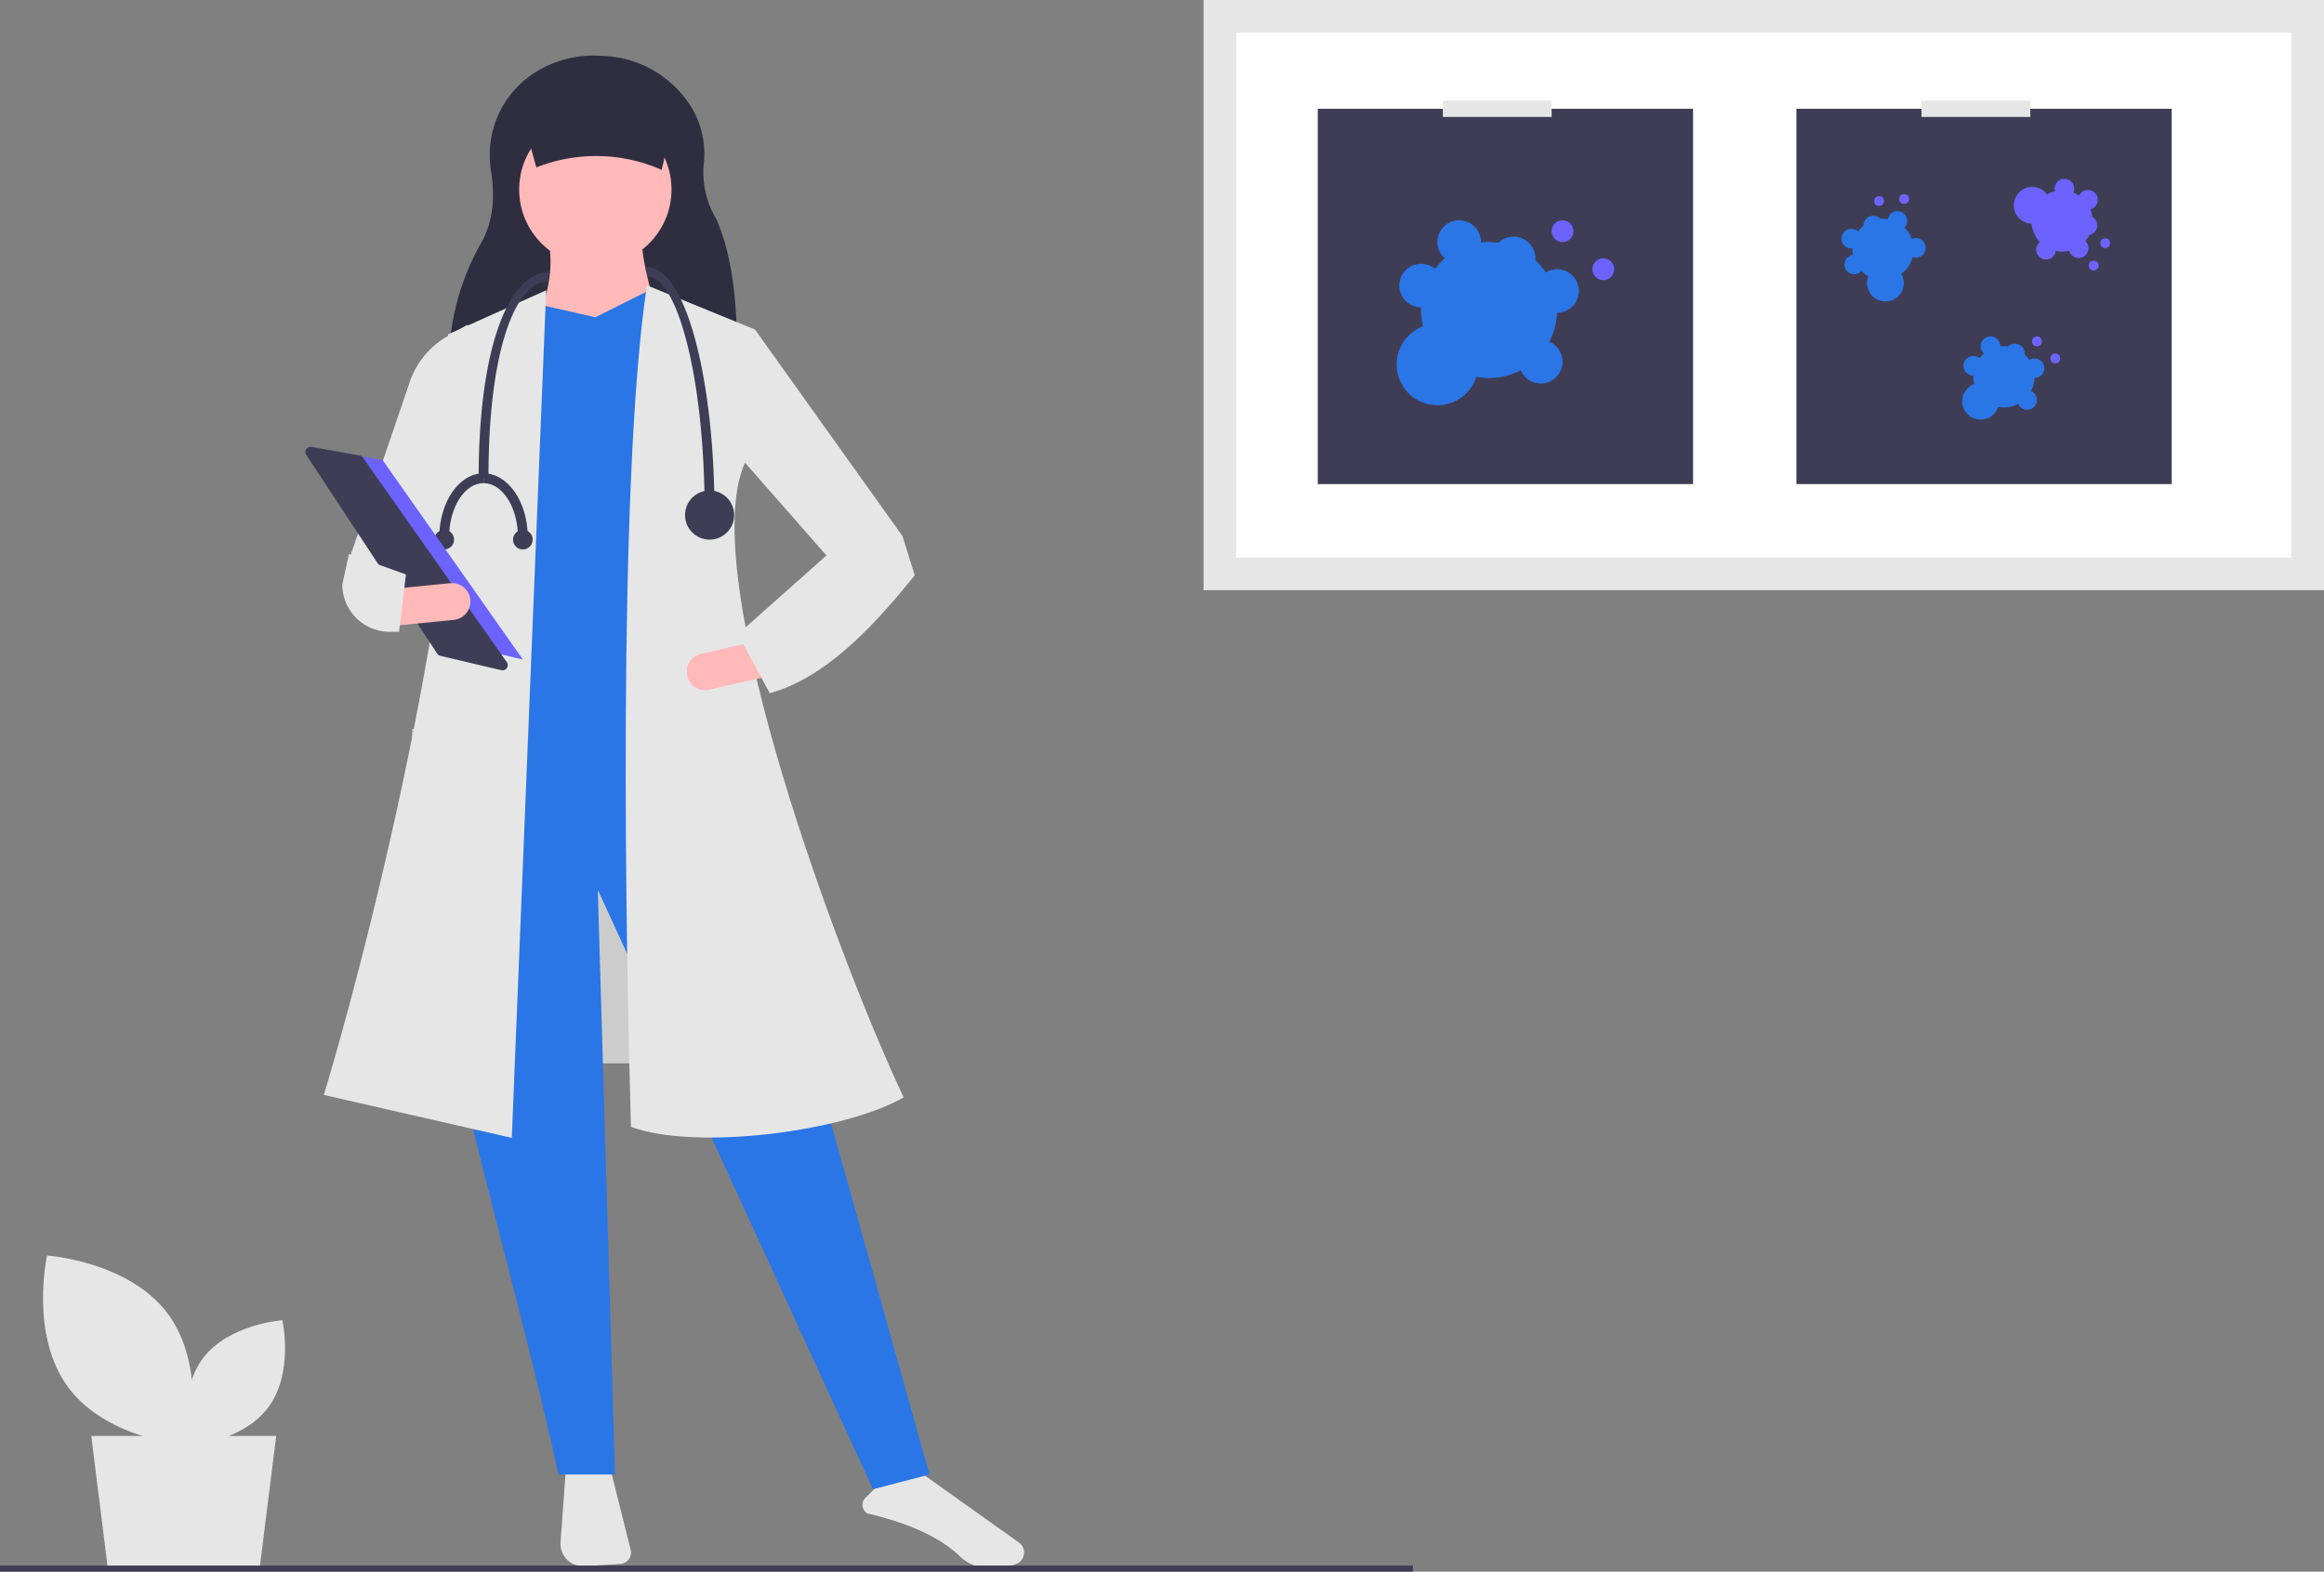 <svg id="Group_63" data-name="Group 63" xmlns="http://www.w3.org/2000/svg" width="361.297" height="244.328" viewBox="0 0 361.297 244.328">
  <rect x="0" y="0" width="361.297" height="244.328" fill="#808080" stroke="none"/>
  <rect id="Rectangle_33" data-name="Rectangle 33" width="46.507" height="52.003" transform="translate(64.077 113.307)" fill="#ccc"/>
  <path id="Path_102" data-name="Path 102" d="M59.77,548.294H36.094L33.557,528h28.75Z" transform="translate(-19.369 -304.768)" fill="#e6e6e6"/>
  <path id="Path_103" data-name="Path 103" d="M379.625,701.807l-.8,10.923a3.477,3.477,0,0,0,3.678,3.724l5.61-.34a1.774,1.774,0,0,0,1.613-2.2l-3.114-12.457Z" transform="translate(-291.682 -472.98)" fill="#e6e6e6"/>
  <path id="Path_104" data-name="Path 104" d="M490.648,708.494c6.6,1.545,11.32,3.74,14.418,6.711a6.357,6.357,0,0,0,4.069,1.744,10.4,10.4,0,0,0,4.727-.649h0a1.873,1.873,0,0,0,1.11-1.543,1.906,1.906,0,0,0-.8-1.762l-15.66-11.142-6.652,2.661-1.552,1.552a1.536,1.536,0,0,0,.338,2.428Z" transform="translate(-355.777 -473.208)" fill="#e6e6e6"/>
  <path id="Path_105" data-name="Path 105" d="M382.551,229.8l-44.762-.414a38.238,38.238,0,0,1,4.945-18.651c2.178-3.763,2.131-7.857,1.606-11.307a15.2,15.2,0,0,1,5.258-14.16,16.876,16.876,0,0,1,11.349-3.755l.869.036a16.915,16.915,0,0,1,13.9,8.358,14.09,14.09,0,0,1,1.675,8.583,14.213,14.213,0,0,0,1.983,8.457C382.111,213.2,382.7,221.2,382.551,229.8Z" transform="translate(-268 -172.854)" fill="#2f2e41"/>
  <path id="Path_106" data-name="Path 106" d="M407.588,552.524l-8.785,2.292-42.779-93.2,2.674,90.906h-8.785c-9.387-42.769-26.336-92.129-18.716-107.712l45.453-2.674Z" transform="translate(-263.089 -323.297)" fill="#2a76e6"/>
  <circle id="Ellipse_11" data-name="Ellipse 11" cx="11.841" cy="11.841" r="11.841" transform="translate(80.712 17.621)" fill="#ffb9b9"/>
  <path id="Path_107" data-name="Path 107" d="M389.428,263.459l-19.48-1.146c1.909-4.382,2.672-8.6,1.91-12.6h14.515C386.34,252.783,387.869,258.1,389.428,263.459Z" transform="translate(-286.563 -212.225)" fill="#ffb9b9"/>
  <path id="Path_108" data-name="Path 108" d="M213.807,183.881l-42.779,3.056,4.392-75.819,7.448-2.1,8.4,1.91,8.4-4.2,5.347,1.91Z" transform="translate(-98.719 -61.603)" fill="#2a76e6"/>
  <path id="Path_109" data-name="Path 109" d="M321.022,399.552l-29.22-6.684c8.689-28.812,24.341-94.726,19.289-118.216l15.278-6.875Z" transform="translate(-241.456 -222.654)" fill="#e6e6e6"/>
  <path id="Path_110" data-name="Path 110" d="M312.365,323.586l-11.077-6.875,9.447-27.667a13.052,13.052,0,0,1,5.705-6.777l3.182-1.842-1.91,27.883Z" transform="translate(-246.932 -229.955)" fill="#e6e6e6"/>
  <path id="Path_111" data-name="Path 111" d="M446.016,392.207c-9.222,5.336-32.275,8.31-42.4,4.583-.745-26.032-2.206-99.668,2.483-130.821l16.806,6.875-1.528,20.626C413.345,311.115,436.676,372.57,446.016,392.207Z" transform="translate(-305.528 -221.612)" fill="#e6e6e6"/>
  <path id="Path_112" data-name="Path 112" d="M296.274,160.14,285.961,156.7l-13.75-15.661L274.5,121.18l22.917,32.085Z" transform="translate(-157.123 -69.946)" fill="#e6e6e6"/>
  <path id="Path_113" data-name="Path 113" d="M425.306,402.16a2.869,2.869,0,0,0,3.427,2.161l8.754-1.983-1.265-5.588-8.754,1.982A2.865,2.865,0,0,0,425.306,402.16Z" transform="translate(-318.475 -297.1)" fill="#ffb9b9"/>
  <path id="Path_114" data-name="Path 114" d="M385.778,209.951a25.225,25.225,0,0,0-19.48-.382l-2.674-9.549H388.07Z" transform="translate(-282.913 -183.544)" fill="#2f2e41"/>
  <path id="Path_115" data-name="Path 115" d="M444.029,373.4l4.965,9.167c8.352-2.329,15.59-9.673,22.536-18.334l-1.91-6.111-11.841,3.056Z" transform="translate(-329.323 -274.801)" fill="#e6e6e6"/>
  <path id="Path_116" data-name="Path 116" d="M420.846,297.39h-1.528c0-21.609-4.449-36.668-8.785-36.668l-.382-1.528c3.888,0,6.367,6.267,7.762,11.525C419.8,277.848,420.846,287.319,420.846,297.39Z" transform="translate(-309.769 -217.701)" fill="#3f3d56"/>
  <path id="Path_117" data-name="Path 117" d="M350.246,293.086h-1.528c0-19.79,4.48-32.084,11.077-32.084l-.382,1.528C354.85,262.529,350.246,271.978,350.246,293.086Z" transform="translate(-274.309 -218.744)" fill="#3f3d56"/>
  <circle id="Ellipse_12" data-name="Ellipse 12" cx="3.82" cy="3.82" r="3.82" transform="translate(106.494 76.252)" fill="#3f3d56"/>
  <path id="Path_118" data-name="Path 118" d="M335.791,345.013h-1.528c0-5.476,3.084-9.931,6.875-9.931v1.528C338.19,336.61,335.791,340.38,335.791,345.013Z" transform="translate(-265.965 -261.504)" fill="#3f3d56"/>
  <path id="Path_119" data-name="Path 119" d="M357.4,345.013h-1.528c0-4.633-2.4-8.4-5.347-8.4v-1.528C354.316,335.082,357.4,339.537,357.4,345.013Z" transform="translate(-275.352 -261.504)" fill="#3f3d56"/>
  <circle id="Ellipse_13" data-name="Ellipse 13" cx="1.528" cy="1.528" r="1.528" transform="translate(79.757 82.363)" fill="#3f3d56"/>
  <circle id="Ellipse_14" data-name="Ellipse 14" cx="1.528" cy="1.528" r="1.528" transform="translate(67.534 82.363)" fill="#3f3d56"/>
  <path id="Path_120" data-name="Path 120" d="M118.177,165.193l9.533,1.7,21.788,30.98-11.575-2.724Z" transform="translate(-68.213 -95.351)" fill="#6c63ff"/>
  <path id="Path_121" data-name="Path 121" d="M285.81,325.347a.811.811,0,0,0-.665,1.256l20.366,30.9a.808.808,0,0,0,.491.343l9.476,2.229a.809.809,0,0,0,.847-1.254l-22.361-31.794a.8.8,0,0,0-.52-.331l-7.481-1.336a.878.878,0,0,0-.153-.014Z" transform="translate(-237.536 -255.885)" fill="#3f3d56"/>
  <path id="Path_122" data-name="Path 122" d="M316.949,376.374l.566,5.7,8.932-.887a2.865,2.865,0,1,0-.566-5.7Z" transform="translate(-255.971 -284.818)" fill="#ffb9b9"/>
  <path id="Path_123" data-name="Path 123" d="M298.578,369.518a7.368,7.368,0,0,0,7.359,7.319h1.469l1.069-8.911-8.853-3.187Z" transform="translate(-245.367 -278.622)" fill="#e6e6e6"/>
  <rect id="Rectangle_34" data-name="Rectangle 34" width="174.189" height="91.745" transform="translate(187.108)" fill="#e6e6e6"/>
  <path id="Path_124" data-name="Path 124" d="M627.278,254.649H791.32v-81.6H627.278Z" transform="translate(-435.097 -167.978)" fill="#fff"/>
  <rect id="Rectangle_35" data-name="Rectangle 35" width="58.345" height="58.345" transform="translate(204.865 16.912)" fill="#3f3d56"/>
  <circle id="Ellipse_15" data-name="Ellipse 15" cx="1.691" cy="1.691" r="1.691" transform="translate(247.567 40.165)" fill="#6c63ff"/>
  <circle id="Ellipse_16" data-name="Ellipse 16" cx="1.691" cy="1.691" r="1.691" transform="translate(241.225 34.246)" fill="#6c63ff"/>
  <path id="Path_125" data-name="Path 125" d="M711.229,249.655a3.361,3.361,0,0,0-1.762.5,10.618,10.618,0,0,0-1.635-1.917c.007-.09.014-.181.014-.273a3.38,3.38,0,0,0-5.727-2.434,10.362,10.362,0,0,0-2.732-.024c0-.027,0-.052,0-.079a3.382,3.382,0,1,0-5.606,2.544,10.628,10.628,0,0,0-1.532,1.621,3.382,3.382,0,1,0-2.163,5.982h.011c-.006.141-.011.281-.011.423a10.583,10.583,0,0,0,.306,2.524,6.339,6.339,0,1,0,8.274,7.856,10.558,10.558,0,0,0,6.909-1.025,3.383,3.383,0,1,0,4.436-4.436,10.509,10.509,0,0,0,1.2-4.5h.011a3.382,3.382,0,1,0,0-6.765Z" transform="translate(-469.158 -207.799)" fill="#2a76e6"/>
  <rect id="Rectangle_36" data-name="Rectangle 36" width="16.912" height="2.537" transform="translate(224.314 15.643)" fill="#e6e6e6"/>
  <rect id="Rectangle_37" data-name="Rectangle 37" width="58.345" height="58.345" transform="translate(279.276 16.912)" fill="#3f3d56"/>
  <circle id="Ellipse_17" data-name="Ellipse 17" cx="0.761" cy="0.761" r="0.761" transform="translate(318.764 54.963)" fill="#6c63ff"/>
  <circle id="Ellipse_18" data-name="Ellipse 18" cx="0.761" cy="0.761" r="0.761" transform="translate(315.911 52.299)" fill="#6c63ff"/>
  <path id="Path_126" data-name="Path 126" d="M905.506,288.173a1.512,1.512,0,0,0-.793.225,4.778,4.778,0,0,0-.735-.863c0-.041.006-.081.006-.123a1.521,1.521,0,0,0-2.577-1.1,4.663,4.663,0,0,0-1.23-.011c0-.012,0-.024,0-.036a1.522,1.522,0,1,0-2.523,1.145,4.782,4.782,0,0,0-.69.729,1.522,1.522,0,1,0-.973,2.692h0c0,.063,0,.127,0,.191a4.764,4.764,0,0,0,.138,1.136,2.853,2.853,0,1,0,3.723,3.535,4.751,4.751,0,0,0,3.109-.461,1.522,1.522,0,1,0,2-2,4.729,4.729,0,0,0,.542-2.024h0a1.522,1.522,0,0,0,0-3.044Z" transform="translate(-589.215 -232.449)" fill="#2a76e6"/>
  <circle id="Ellipse_19" data-name="Ellipse 19" cx="0.761" cy="0.761" r="0.761" transform="translate(324.735 40.521)" fill="#6c63ff"/>
  <circle id="Ellipse_20" data-name="Ellipse 20" cx="0.761" cy="0.761" r="0.761" transform="translate(326.525 37.052)" fill="#6c63ff"/>
  <path id="Path_127" data-name="Path 127" d="M924.781,237.174a1.512,1.512,0,0,0-.431-.7,4.783,4.783,0,0,0,.631-.942c.04-.008.08-.016.12-.027a1.521,1.521,0,0,0,.356-2.778,4.663,4.663,0,0,0-.323-1.186l.035-.008a1.522,1.522,0,1,0-1.786-2.118,4.782,4.782,0,0,0-.889-.466,1.522,1.522,0,1,0-2.855-.207l0,0c-.062.015-.123.03-.185.047a4.766,4.766,0,0,0-1.057.441,2.853,2.853,0,1,0-2.393,4.542,4.751,4.751,0,0,0,1.287,2.868,1.522,1.522,0,1,0,2.463,1.38,4.729,4.729,0,0,0,2.095-.027v0a1.522,1.522,0,1,0,2.93-.825Z" transform="translate(-600.162 -199.005)" fill="#6c63ff"/>
  <circle id="Ellipse_21" data-name="Ellipse 21" cx="0.761" cy="0.761" r="0.761" transform="translate(295.26 30.179)" fill="#6c63ff"/>
  <circle id="Ellipse_22" data-name="Ellipse 22" cx="0.761" cy="0.761" r="0.761" transform="translate(291.368 30.491)" fill="#6c63ff"/>
  <path id="Path_128" data-name="Path 128" d="M857.423,239.206a1.513,1.513,0,0,0-.369.737,4.78,4.78,0,0,0-1.133-.039c-.028-.03-.056-.059-.086-.087a1.521,1.521,0,0,0-2.547,1.165,4.664,4.664,0,0,0-.837.9l-.025-.025a1.522,1.522,0,1,0-.855,2.635,4.781,4.781,0,0,0,.074,1,1.522,1.522,0,1,0,1.332,2.534l0,0c.045.044.09.089.137.132a4.766,4.766,0,0,0,.932.665,2.853,2.853,0,1,0,5.121-.366,4.751,4.751,0,0,0,1.756-2.607,1.522,1.522,0,1,0-.128-2.82,4.729,4.729,0,0,0-1.129-1.764l0,0a1.522,1.522,0,1,0-2.248-2.052Z" transform="translate(-563.583 -205.877)" fill="#2a76e6"/>
  <rect id="Rectangle_38" data-name="Rectangle 38" width="16.912" height="2.537" transform="translate(298.724 15.643)" fill="#e6e6e6"/>
  <path id="Path_129" data-name="Path 129" d="M192.5,643.249c6.1,8.164,18.752,9.024,18.752,9.024s2.771-12.378-3.326-20.542-18.752-9.024-18.752-9.024S186.4,635.084,192.5,643.249Z" transform="translate(-181.856 -427.524)" fill="#e6e6e6"/>
  <path id="Path_130" data-name="Path 130" d="M253.9,660.048c-4.023,5.387-12.374,5.955-12.374,5.955s-1.828-8.168,2.195-13.555,12.374-5.955,12.374-5.955S257.919,654.66,253.9,660.048Z" transform="translate(-212.195 -441.253)" fill="#e6e6e6"/>
  <rect id="Rectangle_39" data-name="Rectangle 39" width="219.663" height="0.947" transform="translate(0 243.381)" fill="#3f3d56"/>
</svg>
